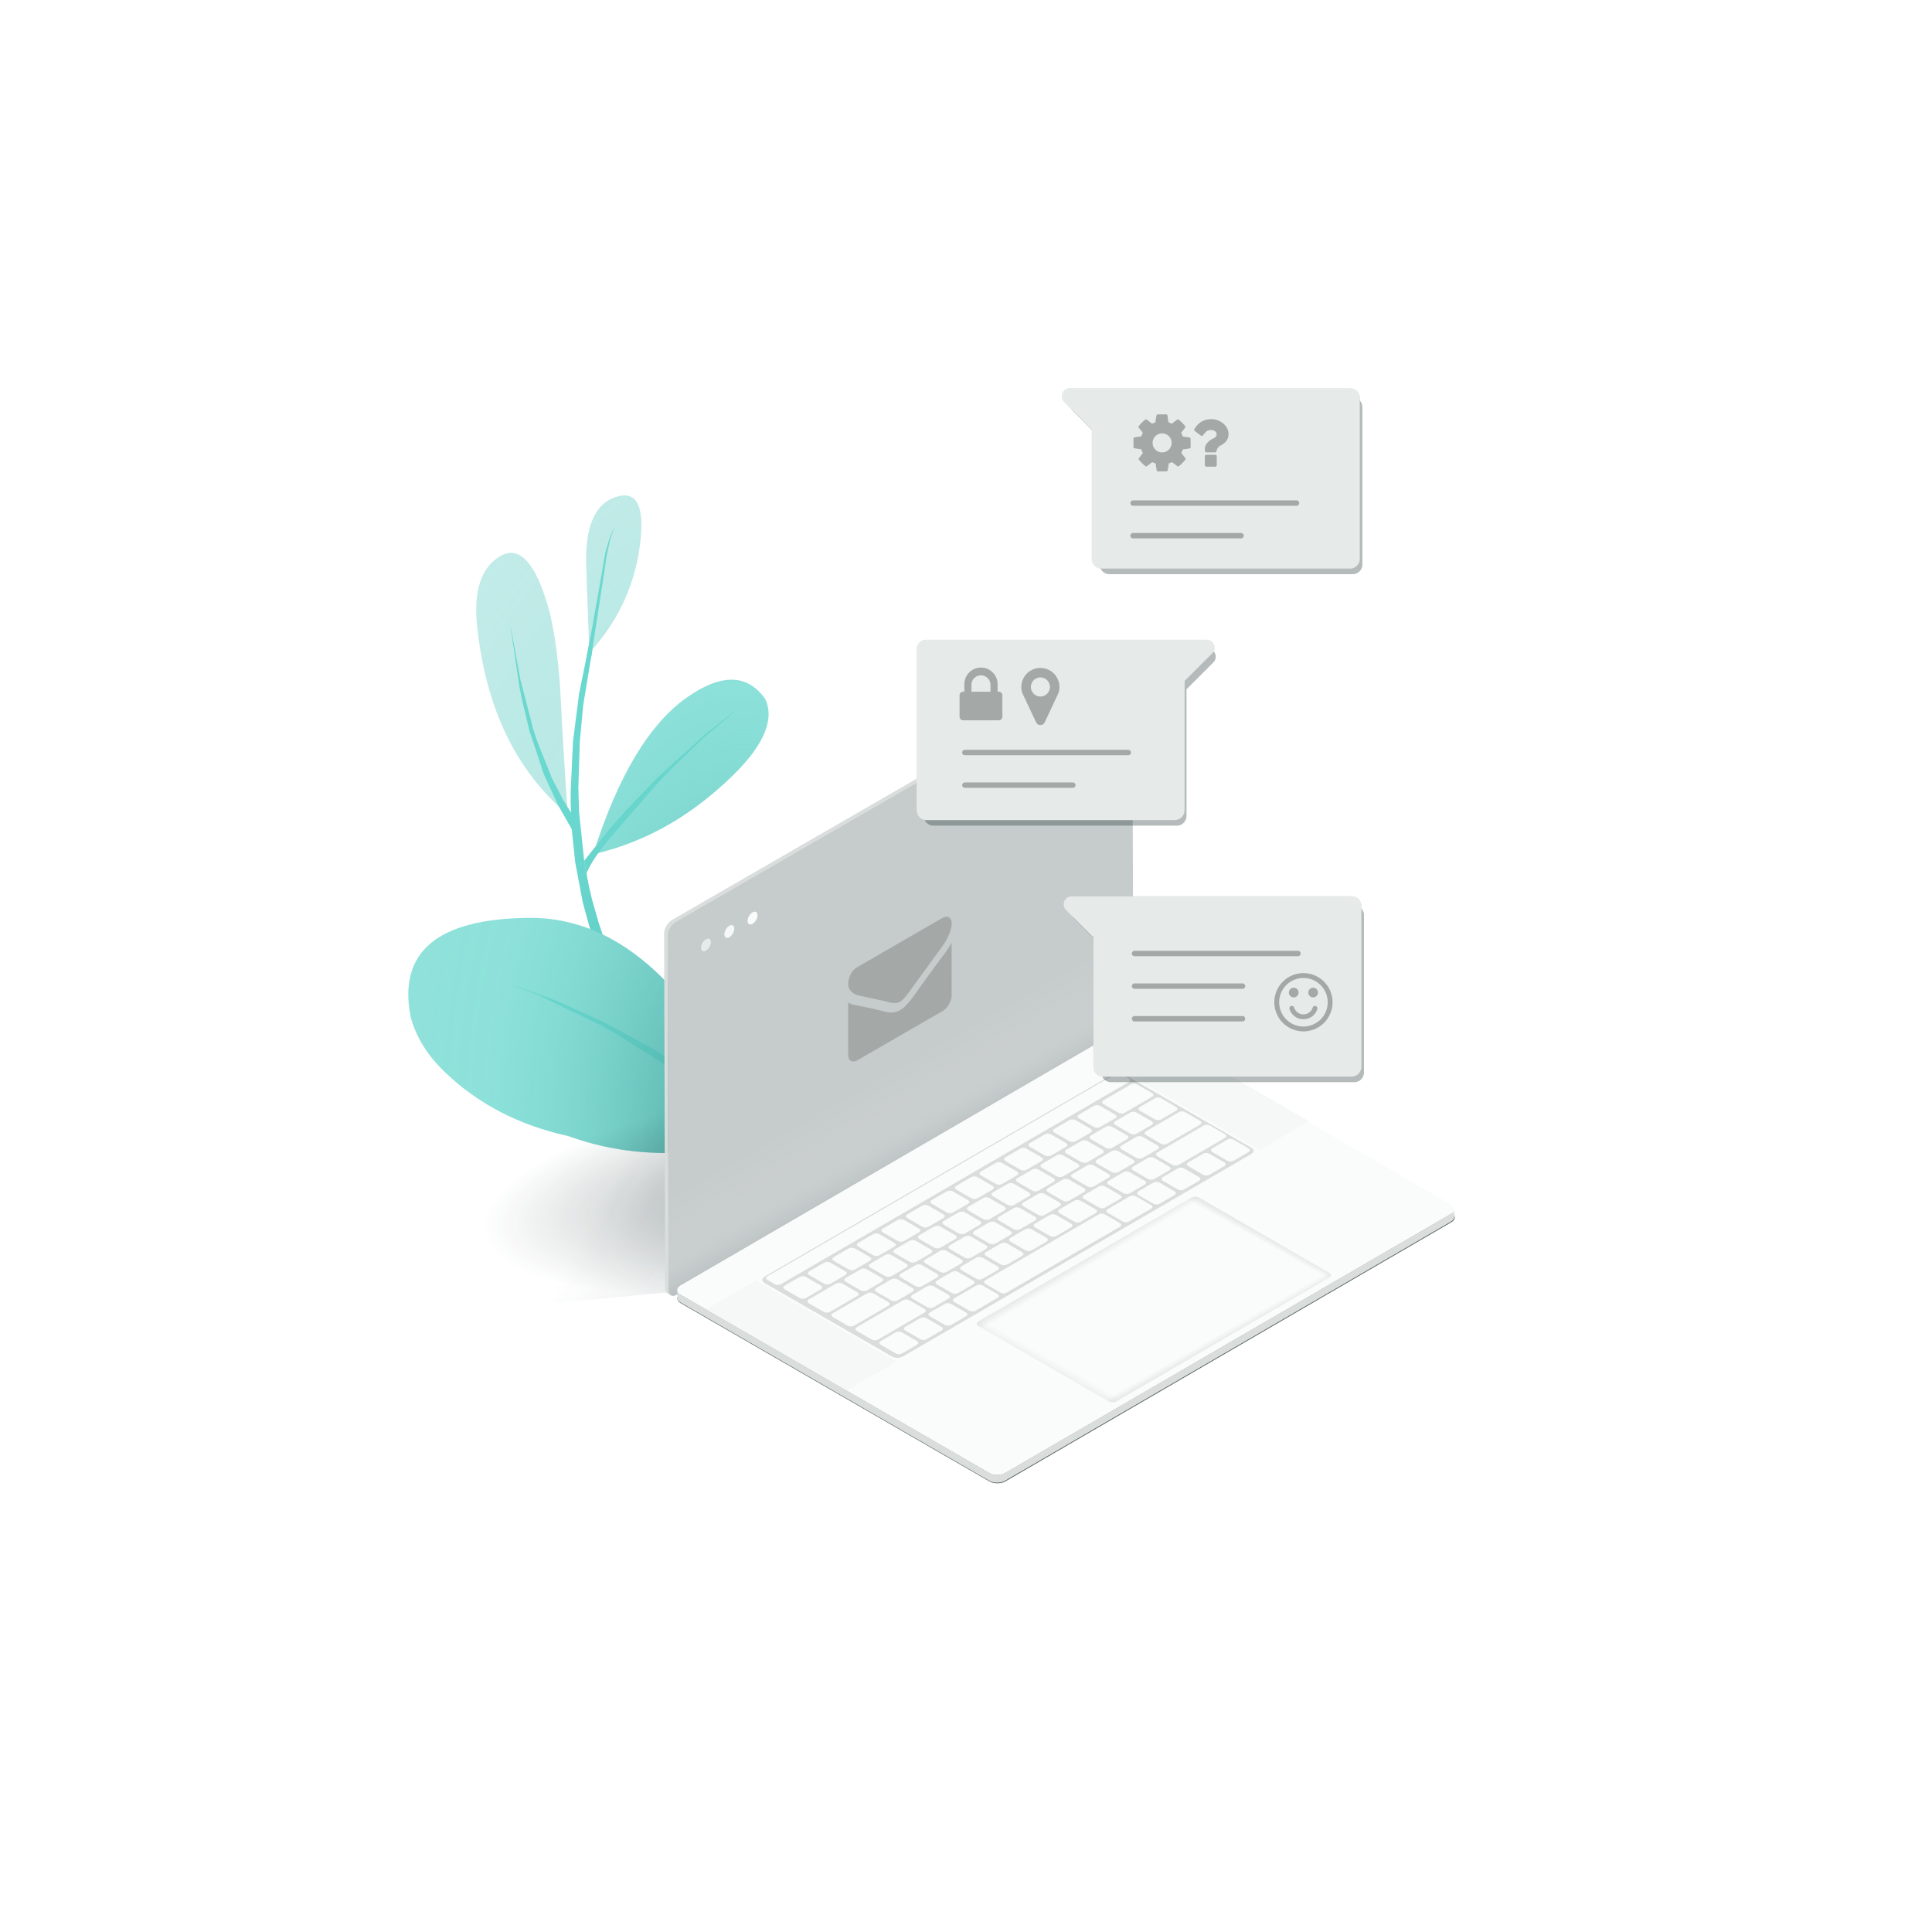 <svg id="ARTWORK" xmlns="http://www.w3.org/2000/svg" xmlns:xlink="http://www.w3.org/1999/xlink" viewBox="0 0 2500 2500"><defs><style>.cls-1{fill:url(#Degradado_sin_nombre_20);}.cls-2{filter:url(#AI_DesenfoqueGaussiano_4);}.cls-3{fill:url(#Degradado_sin_nombre_27);}.cls-4,.cls-5{fill:#16292b;}.cls-4{opacity:0.16;}.cls-5{opacity:0.32;}.cls-6{fill:#e6eae9;}.cls-7{fill:#6ad8cf;}.cls-8{fill:#c2ebe8;}.cls-9{fill:url(#Nueva_muestra_de_degradado_45);}.cls-10{fill:#91e2db;}.cls-11{fill:url(#Degradado_sin_nombre_49);}.cls-12{fill:#273637;}.cls-13,.cls-24{fill:none;}.cls-13{stroke:#273637;stroke-miterlimit:10;stroke-opacity:0.31;}.cls-14{fill:#d9dddc;}.cls-15{fill:#c6cbcb;}.cls-16{fill:url(#Degradado_sin_nombre_39);}.cls-17{fill:#fafcfb;}.cls-18{fill:#f6f8f7;}.cls-19{fill:#a4a9a8;}.cls-20{fill:url(#Degradado_sin_nombre_9);}.cls-21{fill:url(#Degradado_sin_nombre_9-2);}.cls-22{fill:url(#Degradado_sin_nombre_9-3);}.cls-23{fill:url(#Degradado_sin_nombre_9-4);}.cls-24{stroke:#a4a9a8;stroke-linecap:round;stroke-linejoin:round;stroke-width:7px;}</style><radialGradient id="Degradado_sin_nombre_20" cx="493.75" cy="310.1" r="305.43" gradientTransform="matrix(0.99, -0.15, 0.05, 0.32, -9.59, 284.74)" gradientUnits="userSpaceOnUse"><stop offset="0" stop-color="#16292b" stop-opacity="0.4"/><stop offset="0.24" stop-color="#16292b" stop-opacity="0.26"/><stop offset="0.82" stop-color="#16292b" stop-opacity="0"/></radialGradient><filter id="AI_DesenfoqueGaussiano_4" name="AI_DesenfoqueGaussiano_4"><feGaussianBlur stdDeviation="4"/></filter><linearGradient id="Degradado_sin_nombre_27" x1="649.44" y1="441.15" x2="335.82" y2="268.88" gradientUnits="userSpaceOnUse"><stop offset="0" stop-color="#16292b" stop-opacity="0.3"/><stop offset="0.1" stop-color="#16292b" stop-opacity="0.26"/><stop offset="0.91" stop-color="#16292b" stop-opacity="0"/></linearGradient><linearGradient id="Nueva_muestra_de_degradado_45" x1="1179.2" y1="1183.73" x2="1130.84" y2="1282.72" gradientTransform="translate(200.44 -218.64) rotate(17.32)" gradientUnits="userSpaceOnUse"><stop offset="0" stop-color="#c2ebe8" stop-opacity="0.1"/><stop offset="0.05" stop-color="#8fe0d9" stop-opacity="0.1"/><stop offset="0.15" stop-color="#6ad8cf" stop-opacity="0.1"/><stop offset="0.87" stop-color="#43a39b" stop-opacity="0.3"/></linearGradient><radialGradient id="Degradado_sin_nombre_49" cx="963.65" cy="1472.97" r="559.8" gradientTransform="translate(0 -1170.06) scale(1 1.79)" gradientUnits="userSpaceOnUse"><stop offset="0.16" stop-color="#43a39b" stop-opacity="0.6"/><stop offset="0.6" stop-color="#6ad8cf" stop-opacity="0.1"/><stop offset="0.77" stop-color="#79dbd3" stop-opacity="0.08"/><stop offset="0.94" stop-color="#a7e5e0" stop-opacity="0.03"/><stop offset="1" stop-color="#c2ebe8" stop-opacity="0"/></radialGradient><linearGradient id="Degradado_sin_nombre_39" x1="1211.77" y1="1347.69" x2="1303.96" y2="1508.33" gradientUnits="userSpaceOnUse"><stop offset="0" stop-color="#fff" stop-opacity="0"/><stop offset="0.36" stop-color="#e6e9e9" stop-opacity="0.1"/><stop offset="0.67" stop-color="#98a4a6" stop-opacity="0.4"/><stop offset="0.96" stop-color="#173236" stop-opacity="0.92"/><stop offset="1" stop-color="#011f23"/></linearGradient><linearGradient id="Degradado_sin_nombre_9" x1="1558.46" y1="1564.79" x2="1564.98" y2="1553.15" gradientUnits="userSpaceOnUse"><stop offset="0" stop-color="#d9dddc" stop-opacity="0"/><stop offset="1" stop-color="#d9dddc"/></linearGradient><linearGradient id="Degradado_sin_nombre_9-2" x1="1452.1" y1="1612.47" x2="1443.25" y2="1597.57" xlink:href="#Degradado_sin_nombre_9"/><linearGradient id="Degradado_sin_nombre_9-3" x1="1427.47" y1="1796.92" x2="1413.97" y2="1820.66" xlink:href="#Degradado_sin_nombre_9"/><linearGradient id="Degradado_sin_nombre_9-4" x1="1533.32" y1="1751.91" x2="1540.77" y2="1764.95" xlink:href="#Degradado_sin_nombre_9"/><symbol id="shadow-elements" data-name="shadow-elements" viewBox="0 0 817.9 492.77"><rect class="cls-1" x="130.73" width="687.18" height="492.77"/><g class="cls-2"><path class="cls-3" d="M496.33,387.3,164.19,419s-159-27.14-96.3-115.41S392.38,50.12,515,108.43,580.22,359.61,496.33,387.3Z"/></g></symbol><symbol id="text-pop-box" data-name="text-pop-box" viewBox="0 0 294.47 181.76"><g class="cls-2"><path class="cls-4" d="M260.33,14.77H31A6.58,6.58,0,0,0,26.34,26L48.88,48.54V154.39A8.08,8.08,0,0,0,57,162.47H260.33a8.08,8.08,0,0,0,8.08-8.08V22.85A8.08,8.08,0,0,0,260.33,14.77Z"/></g><g class="cls-2"><path class="cls-5" d="M262.56,22.23H37.84a6.45,6.45,0,0,0-4.56,11L55.37,55.33V159A7.91,7.91,0,0,0,63.29,167H262.56a7.91,7.91,0,0,0,7.91-7.91V30.15A7.92,7.92,0,0,0,262.56,22.23Z"/></g><path class="cls-6" d="M260.33,14.77H31A6.58,6.58,0,0,0,26.34,26L48.88,48.54V154.39A8.08,8.08,0,0,0,57,162.47H260.33a8.08,8.08,0,0,0,8.08-8.08V22.85A8.08,8.08,0,0,0,260.33,14.77Z"/></symbol><symbol id="text-pop-box_2" data-name="text-pop-box 2" viewBox="0 0 293.53 181.76"><g class="cls-2"><path class="cls-4" d="M260.86,14.77H31.52A6.58,6.58,0,0,0,26.87,26L49.41,48.54V154.39a8.08,8.08,0,0,0,8.08,8.08H260.86a8.08,8.08,0,0,0,8.08-8.08V22.85A8.08,8.08,0,0,0,260.86,14.77Z"/></g><g class="cls-2"><path class="cls-5" d="M255.09,22.23H30.37a6.45,6.45,0,0,0-4.56,11L47.9,55.33V159A7.91,7.91,0,0,0,55.81,167H255.09A7.91,7.91,0,0,0,263,159V30.15A7.92,7.92,0,0,0,255.09,22.23Z"/></g><path class="cls-6" d="M260.86,14.77H31.52A6.58,6.58,0,0,0,26.87,26L49.41,48.54V154.39a8.08,8.08,0,0,0,8.08,8.08H260.86a8.08,8.08,0,0,0,8.08-8.08V22.85A8.08,8.08,0,0,0,260.86,14.77Z"/></symbol></defs><g id="Plant_4" data-name="Plant 4"><path class="cls-7" d="M769.73,821.54l-4.66-.95-15.76,77.14-7.84,61.81-3,64.52q0,1.71,0,15.09l1.39,33.83,4.44,42.56,9.74,51.81.16.45,7.87,29q4.71,15.73,10.28,30.63l10.55,25.85L805.62,1298l.28.39,4.93,8.52L843.49,1354,860,1373.7l25.91,26.9q1.68,1.74,7.41,7.07l26,22.28q4.7,3.79,5.28,4.18l22.47,16.52,5.63-7.35-26-22.07q-12.9-11.52-24.52-22.93l-14.37-14.6q-7.54-7.92-15.36-16.93l-3-3.36-.41-.64-.53-.57-24.4-30.78L833.37,1316l-23-37.83q-8.31-15.54-13.54-27l-12.17-28.48q-6-15.62-10.35-29.74l-7.87-27.65-.17-.45L762.05,1147l-6.15-33.18-6.57-62.66-1-33.49.1-1,1.76-55.61-.05-.82.14-.77,4.4-47.2Z"/><path class="cls-8" d="M963,1192.21q-50.91-3.39-83.75,60.9-32.78,64.44,19.38,186.05,116.85-67.65,117.62-152.33T963,1192.21Z"/><path class="cls-9" d="M963,1192.21q-50.91-3.39-83.75,60.9-32.78,64.44,19.38,186.05,116.85-67.65,117.62-152.33T963,1192.21Z"/><path class="cls-7" d="M962.73,1231.2l0,.21-7.33,59.84-10.21,43.46L934,1367.13l-4.36,10.08q-4.51,9.91-8.08,16.5l-10,17.42-.33.41-3,4.73-.3.31-.23.43-10.15,14-.3.31-6.86,8.69,9.34,7.36,6.64-9.26.23-.43.87-1.15,12.68-20.23,9.47-18.69q3.2-6.7,7.45-17.41l8.27-23.93L956.79,1306l5.57-54.21c0-.12.2-3.75.46-10.89l.25-9.53,0-.19Z"/><path class="cls-10" d="M734.91,1469.87q69.17,25.2,146.24,21.63,49.3-4.17,105.14-23.07-124.93-282.86-302.61-280.74T531.57,1316.61q10.73,38.52,43.12,69.71Q639.37,1449.08,734.91,1469.87Z"/><path class="cls-10" d="M990.22,904.56q-34.29-48.69-100.57-2.62-73.93,51.4-122.12,203.43,80-18.3,146.92-72.06Q1013,953.86,990.22,904.56Z"/><path class="cls-8" d="M645.45,720.76q-35.06,22.66-28.08,89.39,16.7,159,117.32,243.8-6.13-86.58-9.06-148.73T711.56,793.28Q685.06,695.14,645.45,720.76Z"/><path class="cls-8" d="M758.6,733l4,111.84q54.79-60,65.26-137.9t-31.55-63.66Q755.9,657,758.6,733Z"/><path class="cls-7" d="M666.23,1275.13l-.21.34L697.21,1288l.56.17,80.09,38.74,18.35,10.28,66.35,41.93q12.51,8.56,27.48,19.6l47.13,37.06q9.81,8.12,18.14,15.47l31.53,28.35,10.73-12-52.05-42.34-49.15-35.46q-15.86-10.82-28.59-18.63l-26.25-16.08-61.23-33-61.79-27.67c-.68-.21-1.67-.59-3-1.14l-49.14-18Z"/><path class="cls-7" d="M949.33,921.15l-35.54,28L851.05,1006l-40.91,42.59-20.24,22.73-34,42.52,3,16.53q7.27-19.74,37.33-53.83l54.2-62.52,19.37-20.27,41.66-39.82,38-32.36.15-.16-.22-.27Z"/><path class="cls-7" d="M661.06,813.45l10.85,73.91,3.22,16.58,9.92,41.54,18.92,57.1,18.21,39.27L739.89,1073l1.52-17.54-11.28-18a7.5,7.5,0,0,0-.89-1.39l-15-29-19.3-48.42L690.15,944l-16.91-65.17-11.91-65.64-.33.1Z"/><path class="cls-7" d="M794.14,684.87l1-2.62.15-.16-.34-.2-.06.18-6.86,16.48-4.77,16.93-16.53,94.2L758,855.41l6.91-4.63L783,733q1-8,2-13.85L789.34,699l4.54-13.56Z"/><path id="Dark_gradient" data-name="Dark gradient" class="cls-11" d="M997.57,1467.6l-18.42-15q-12.51-27.19-25.53-51.59,62-52.59,62.58-114.2.9-84.66-53.25-94.62-50.91-3.39-83.75,60.9a110.55,110.55,0,0,0-9.2,25.76q-42.91-46.92-90.3-69.71c-2-5.54-3.76-10.94-5.39-16.18l-7.87-27.65-.17-.45L762.05,1147,759,1130.28q4.06-11,15.25-26.54,76.14-19,140.24-70.43,98.53-79.45,75.77-128.75-34.29-48.69-100.57-2.62-71.4,49.63-118.78,193.13l-15,18.72-6.57-62.66-1-33.49.1-1,1.76-55.61-.05-.82.14-.77,4.4-47.2,11.94-72.06q51.09-58.38,61.2-133.29,10.45-77.89-31.55-63.66Q755.9,657,758.6,733l3.58,100.51L758,855.41h0l-8.65,42.33-7.84,61.81-3,64.52q0,1.71,0,15.09l.51,12.46-5-8q-5.58-79.95-8.33-138.35-2.88-62-14.07-111.94-26.5-98.14-66.11-72.52-35.06,22.66-28.08,89.39,15.72,149.77,106,233.71L739.89,1073l4.44,42.56,9.74,51.81.16.45,7.87,29c.55,1.84,1.12,3.66,1.69,5.48a211.74,211.74,0,0,0-80.11-14.55q-177.66,2.1-152.11,128.92,10.73,38.52,43.12,69.71,64.68,62.76,160.22,83.55,69.17,25.2,146.24,21.62,45.44-3.83,96.42-20.2l9.27,8.34Z"/></g><g id="Laptop"><use width="817.9" height="492.77" transform="translate(236.31 1045.43) scale(1.58)" xlink:href="#shadow-elements"/><g id="Shadow-laptop"><g id="shadow" class="cls-2"><path class="cls-12" d="M1877.93,1569.48c5.64,3.25,5.67,8.52.08,11.77L1300.78,1916.7c-5.58,3.24-14.68,3.24-20.31,0L881,1686.05c-5.62-3.25-5.65-8.52-.07-11.76l577.23-335.45c5.59-3.25,14.68-3.25,20.31,0Z"/></g><path class="cls-13" d="M1877.93,1569.48c5.64,3.25,5.67,8.52.08,11.77L1300.78,1916.7c-5.58,3.24-14.68,3.24-20.31,0L881,1686.05c-5.62-3.25-5.65-8.52-.07-11.76l577.23-335.45c5.59-3.25,14.68-3.25,20.31,0Z"/></g><g id="screen"><path class="cls-14" d="M1457.8,854.27c-1.85-1.08-4.42-.92-7.26.71l-581,335.44c-5.63,3.25-10.18,11.13-10.16,17.6l1.3,459c0,3.21,1.14,5.47,3,6.53l4.46,2.59c-1.83-1.06-3-3.32-3-6.53l-1.31-459c0-6.47,4.53-14.35,10.17-17.6l581-335.44c2.84-1.63,5.4-1.79,7.26-.71Z"/><path class="cls-15" d="M1455,857.57c5.64-3.25,10.21-.64,10.23,5.83l1.3,459c0,6.46-4.53,14.34-10.16,17.59l-581,335.44c-5.63,3.25-10.21.65-10.22-5.82l-1.31-459c0-6.47,4.53-14.35,10.17-17.6Z"/><path class="cls-16" d="M1455,857.57c5.64-3.25,10.21-.64,10.23,5.83l1.3,459c0,6.46-4.53,14.34-10.16,17.59l-581,335.44c-5.63,3.25-10.21.65-10.22-5.82l-1.31-459c0-6.47,4.53-14.35,10.17-17.6Z"/></g><path class="cls-14" d="M1877.77,1570.44l-577.23,335.45c-5.58,3.25-14.68,3.25-20.31,0L880.74,1675.24c-2.83-1.63-4.24-3.78-4.24-5.92l0,10.31c0,2.15,1.41,4.29,4.24,5.92L1280.2,1916.2c5.63,3.25,14.73,3.25,20.31,0l577.23-335.44c2.78-1.62,4.17-3.73,4.17-5.84l0-10.31C1881.94,1566.72,1880.55,1568.83,1877.77,1570.44Z"/><path class="cls-17" d="M1877.7,1558.68c5.63,3.25,5.66,8.52.07,11.76l-577.23,335.45c-5.58,3.25-14.68,3.25-20.31,0L880.74,1675.24c-5.62-3.24-5.65-8.51-.07-11.76L1457.9,1328c5.59-3.24,14.69-3.24,20.31,0Z"/><g class="cls-2"><path class="cls-14" d="M1618,1484.23q8.58,5,0,9.94l-448.2,260.46a16,16,0,0,1-17.16,0l-162.11-93.59q-8.56-4.95,0-9.94l448.19-260.47a16.07,16.07,0,0,1,17.16,0Z"/></g><path class="cls-17" d="M1877.7,1558.68,1478.21,1328c-5.62-3.24-14.72-3.24-20.31,0L880.67,1663.48c-5.58,3.25-5.55,8.52.07,11.76l399.49,230.65c5.63,3.25,14.73,3.25,20.31,0l577.23-335.45C1883.36,1567.2,1883.33,1561.93,1877.7,1558.68ZM1618,1494.17l-448.2,260.47a16.07,16.07,0,0,1-17.16,0l-162.11-93.59q-8.56-4.95,0-9.94l448.19-260.47a16.07,16.07,0,0,1,17.16,0L1618,1484.23Q1626.6,1489.2,1618,1494.17Z"/><path class="cls-17" d="M1719.32,1646.64q6,3.49,0,7l-273.7,159.06a11.23,11.23,0,0,1-12,0l-166.77-96.28q-6-3.5,0-7l273.7-159.06a11.24,11.24,0,0,1,12,0Z"/><path class="cls-14" d="M1462.22,1400.44v-2.58c0,.92-.79,1.83-2.36,2.75l-448.54,260.66a8.92,8.92,0,0,1-9.51,0l-8.1-4.68c-1.59-.92-2.39-1.84-2.39-2.76v2.57c0,.92.79,1.85,2.38,2.77l8.11,4.68a8.92,8.92,0,0,0,9.51,0l448.53-260.66C1461.43,1402.27,1462.22,1401.36,1462.22,1400.44Z"/><path class="cls-14" d="M1446.64,1439.44,1428.53,1429c-1.6-.92-2.39-1.84-2.39-2.76v2.57c0,.93.8,1.85,2.39,2.77l18.11,10.46a8.91,8.91,0,0,0,9.5,0l34.1-19.82c1.57-.92,2.36-1.83,2.36-2.74v-2.58c0,.92-.79,1.83-2.36,2.74l-34.1,19.82A8.91,8.91,0,0,1,1446.64,1439.44Z"/><path class="cls-14" d="M1473.32,1434.8v2.57c0,.92.79,1.85,2.39,2.77l18.11,10.45a8.88,8.88,0,0,0,9.51,0l18-10.46c1.57-.91,2.36-1.82,2.36-2.73v-2.58c0,.91-.79,1.82-2.36,2.74l-18,10.45a8.9,8.9,0,0,1-9.51,0l-18.11-10.46C1474.11,1436.64,1473.31,1435.72,1473.32,1434.8Z"/><path class="cls-14" d="M1442.41,1447.42l-18,10.45a8.86,8.86,0,0,1-9.5,0l-18.11-10.45c-1.6-.93-2.4-1.85-2.4-2.77v2.58c0,.92.79,1.84,2.39,2.76l18.11,10.46a8.86,8.86,0,0,0,9.5,0l18-10.46c1.57-.91,2.36-1.82,2.36-2.73v-2.58C1444.77,1445.59,1444,1446.5,1442.41,1447.42Z"/><path class="cls-14" d="M1491.94,1455.84v-2.57c0,.91-.79,1.82-2.35,2.73l-18,10.46a8.92,8.92,0,0,1-9.51,0L1444,1456c-1.6-.92-2.39-1.84-2.39-2.76v2.57c0,.93.79,1.85,2.39,2.77l18.11,10.46a8.92,8.92,0,0,0,9.51,0l18-10.46C1491.16,1457.67,1491.94,1456.76,1491.94,1455.84Z"/><path class="cls-14" d="M1501.69,1479.45,1483.58,1469c-1.6-.92-2.4-1.85-2.39-2.77v2.58c0,.92.8,1.85,2.4,2.77l18.11,10.46a8.91,8.91,0,0,0,9.5,0l41.2-24c1.57-.91,2.36-1.82,2.36-2.73v-2.58c0,.91-.79,1.82-2.37,2.74l-41.2,23.94A8.91,8.91,0,0,1,1501.69,1479.45Z"/><path class="cls-14" d="M1383.19,1476.31l-18.12-10.45c-1.59-.92-2.39-1.84-2.38-2.77v2.58c0,.92.79,1.84,2.39,2.77l18.11,10.45a8.9,8.9,0,0,0,9.51,0l18-10.46c1.57-.91,2.36-1.83,2.36-2.74v-2.58c0,.92-.79,1.83-2.36,2.74l-18,10.46A8.89,8.89,0,0,1,1383.19,1476.31Z"/><path class="cls-14" d="M1430.36,1487.47a8.9,8.9,0,0,0,9.51,0l18-10.46c1.57-.91,2.35-1.82,2.36-2.74v-2.57c0,.91-.78,1.82-2.35,2.73l-18,10.46a8.9,8.9,0,0,1-9.51,0l-18.11-10.45c-1.59-.93-2.39-1.85-2.39-2.77v2.58q0,1.38,2.4,2.76Z"/><path class="cls-14" d="M1479.46,1500.46l18-10.45c1.57-.92,2.36-1.83,2.36-2.74v-2.58c0,.91-.78,1.82-2.36,2.74l-18,10.45a8.86,8.86,0,0,1-9.5,0l-18.11-10.45c-1.6-.93-2.4-1.85-2.4-2.77v2.57c0,.93.79,1.85,2.39,2.78l18.11,10.45A8.86,8.86,0,0,0,1479.46,1500.46Z"/><path class="cls-14" d="M1516.29,1507l-18.11-10.45c-1.6-.92-2.4-1.84-2.39-2.77v2.58c0,.92.79,1.84,2.39,2.77l18.11,10.45a8.86,8.86,0,0,0,9.5,0l58.72-34.12c1.57-.92,2.36-1.83,2.36-2.74v-2.58c0,.91-.79,1.83-2.36,2.74L1525.79,1507A8.86,8.86,0,0,1,1516.29,1507Z"/><path class="cls-14" d="M1615.07,1491.09l-18,10.45a8.86,8.86,0,0,1-9.5,0l-18.11-10.45c-1.6-.93-2.4-1.85-2.4-2.77v2.57c0,.93.8,1.85,2.4,2.78l18.11,10.45a8.86,8.86,0,0,0,9.5,0l18-10.45c1.57-.92,2.36-1.83,2.36-2.74v-2.58C1617.43,1489.26,1616.64,1490.17,1615.07,1491.09Z"/><path class="cls-14" d="M1583.77,1509.28l-18,10.45a8.86,8.86,0,0,1-9.5,0l-9.06-5.22-9-5.23c-1.6-.93-2.4-1.85-2.4-2.77v2.57c0,.93.8,1.85,2.4,2.78l9,5.22,9.06,5.23a8.86,8.86,0,0,0,9.5,0l18-10.45c1.57-.92,2.36-1.83,2.36-2.74v-2.58C1586.13,1507.45,1585.34,1508.36,1583.77,1509.28Z"/><path class="cls-14" d="M1351.46,1494.75l-18.11-10.46c-1.6-.92-2.39-1.84-2.39-2.76v2.58c0,.92.8,1.84,2.39,2.76l18.12,10.46a8.89,8.89,0,0,0,9.49,0l18-10.46c1.57-.91,2.36-1.82,2.36-2.74v-2.57c0,.91-.79,1.82-2.37,2.73l-18,10.46A8.86,8.86,0,0,1,1351.46,1494.75Z"/><path class="cls-14" d="M1398.63,1503.33l-18.11-10.45c-1.6-.92-2.39-1.85-2.39-2.77v2.58c0,.92.79,1.84,2.38,2.77l18.11,10.45a8.9,8.9,0,0,0,9.51,0l18-10.46c1.56-.91,2.35-1.83,2.35-2.74v-2.58c0,.92-.79,1.83-2.36,2.74l-18,10.46A8.9,8.9,0,0,1,1398.63,1503.33Z"/><path class="cls-14" d="M1447.73,1518.9l18-10.46c1.57-.91,2.36-1.82,2.36-2.74v-2.57c0,.91-.79,1.82-2.36,2.73l-18,10.47a8.91,8.91,0,0,1-9.5,0l-18.11-10.46c-1.6-.92-2.4-1.85-2.4-2.77v2.58c0,.92.79,1.84,2.39,2.77l18.11,10.45A8.89,8.89,0,0,0,1447.73,1518.9Z"/><path class="cls-14" d="M1494.43,1527.76l18-10.46c1.57-.91,2.36-1.82,2.36-2.74V1512c0,.92-.79,1.83-2.36,2.74l-18,10.46a8.89,8.89,0,0,1-9.5,0l-18.11-10.45c-1.6-.92-2.39-1.85-2.39-2.77v2.58c0,.92.79,1.84,2.39,2.77l18.11,10.45A8.89,8.89,0,0,0,1494.43,1527.76Z"/><path class="cls-14" d="M1551.09,1528.27l-18,10.45a8.86,8.86,0,0,1-9.5,0l-18.11-10.45c-1.6-.93-2.4-1.85-2.4-2.77v2.57c0,.93.79,1.85,2.39,2.78l18.11,10.45a8.86,8.86,0,0,0,9.5,0l18-10.46c1.57-.91,2.35-1.82,2.36-2.73v-2.58C1553.45,1526.44,1552.66,1527.35,1551.09,1528.27Z"/><path class="cls-14" d="M1319.73,1513.19l-18.11-10.46c-1.6-.92-2.39-1.84-2.39-2.76v2.58c0,.92.8,1.84,2.39,2.76l18.11,10.46a8.9,8.9,0,0,0,9.51,0l18-10.45c1.58-.92,2.36-1.83,2.37-2.74V1500c0,.91-.79,1.82-2.36,2.74l-18,10.45A8.88,8.88,0,0,1,1319.73,1513.19Z"/><path class="cls-14" d="M1366.91,1521.77l-18.11-10.46c-1.6-.92-2.4-1.84-2.39-2.76v2.58c0,.92.79,1.84,2.39,2.76l18.11,10.46a8.9,8.9,0,0,0,9.51,0l18-10.45c1.57-.92,2.36-1.83,2.36-2.74v-2.58c0,.91-.79,1.83-2.36,2.74l-18,10.46A8.9,8.9,0,0,1,1366.91,1521.77Z"/><path class="cls-14" d="M1416,1537.34l18-10.46c1.57-.91,2.36-1.82,2.36-2.74v-2.57c0,.91-.79,1.82-2.36,2.73l-18,10.46a8.85,8.85,0,0,1-9.49,0l-18.11-10.46c-1.6-.92-2.4-1.84-2.4-2.77v2.58c0,.92.8,1.85,2.4,2.77l18.11,10.46A8.91,8.91,0,0,0,1416,1537.34Z"/><path class="cls-14" d="M1462.71,1546.2l18-10.46c1.57-.91,2.36-1.82,2.36-2.74v-2.57c0,.91-.79,1.82-2.36,2.73l-18,10.46a8.86,8.86,0,0,1-9.5,0l-18.11-10.46c-1.59-.92-2.39-1.84-2.39-2.76V1533q0,1.38,2.4,2.76l18.11,10.46A8.91,8.91,0,0,0,1462.71,1546.2Z"/><path class="cls-14" d="M1519.37,1546.7l-18,10.46a8.89,8.89,0,0,1-9.5,0l-18.11-10.45c-1.6-.92-2.4-1.85-2.4-2.77v2.57c0,.93.79,1.85,2.39,2.78l18.11,10.45a8.89,8.89,0,0,0,9.5,0l18-10.46c1.57-.91,2.36-1.82,2.36-2.74V1544C1521.73,1544.88,1520.94,1545.79,1519.37,1546.7Z"/><path class="cls-14" d="M1288,1531.63l-18.11-10.46q-2.4-1.38-2.4-2.76V1521c0,.92.79,1.84,2.39,2.77L1288,1534.2a8.86,8.86,0,0,0,9.5,0l18-10.45c1.58-.92,2.36-1.83,2.37-2.75v-2.58c0,.92-.79,1.83-2.36,2.75l-18,10.46A8.91,8.91,0,0,1,1288,1531.63Z"/><path class="cls-14" d="M1335.18,1540.21l-18.11-10.46c-1.6-.92-2.4-1.84-2.39-2.76v2.58c0,.92.79,1.84,2.39,2.76l18.11,10.46a8.92,8.92,0,0,0,9.51,0l18-10.46c1.57-.91,2.35-1.82,2.35-2.73V1527c0,.91-.79,1.82-2.35,2.73l-18,10.47A8.89,8.89,0,0,1,1335.18,1540.21Z"/><path class="cls-14" d="M1384.27,1555.78l18-10.46c1.57-.91,2.35-1.83,2.36-2.74V1540c0,.92-.79,1.83-2.36,2.74l-18,10.46a8.89,8.89,0,0,1-9.5,0l-18.11-10.45c-1.6-.93-2.39-1.85-2.39-2.78v2.58c0,.93.8,1.85,2.4,2.77l18.11,10.46A8.87,8.87,0,0,0,1384.27,1555.78Z"/><path class="cls-14" d="M1431,1564.63l18-10.45c1.57-.92,2.35-1.83,2.36-2.74v-2.58c0,.91-.79,1.83-2.36,2.74l-18,10.45a8.88,8.88,0,0,1-9.51,0l-18.11-10.46c-1.59-.92-2.39-1.84-2.39-2.76v2.58c0,.92.79,1.84,2.38,2.76l18.11,10.46A8.9,8.9,0,0,0,1431,1564.63Z"/><path class="cls-14" d="M1488.92,1564.4l-27.28,15.85a8.86,8.86,0,0,1-9.5,0L1434,1569.79c-1.6-.92-2.4-1.84-2.4-2.77v2.58c0,.92.79,1.85,2.39,2.77l18.12,10.46a8.89,8.89,0,0,0,9.49,0l27.28-15.85c1.57-.92,2.36-1.83,2.36-2.74v-2.58C1491.28,1562.57,1490.49,1563.49,1488.92,1564.4Z"/><path class="cls-14" d="M1256.28,1550.06l-18.11-10.46c-1.59-.92-2.39-1.84-2.39-2.76v2.58q0,1.38,2.4,2.76l18.11,10.46a8.91,8.91,0,0,0,9.5,0l18-10.46c1.57-.91,2.36-1.82,2.36-2.74v-2.57c0,.91-.79,1.82-2.36,2.73l-18,10.46A8.86,8.86,0,0,1,1256.28,1550.06Z"/><path class="cls-14" d="M1303.45,1558.65l-18.11-10.46c-1.59-.92-2.39-1.84-2.39-2.76V1548c0,.92.8,1.85,2.4,2.77l18.11,10.45a8.86,8.86,0,0,0,9.5,0l18-10.46c1.57-.91,2.35-1.82,2.35-2.73v-2.58c0,.91-.79,1.82-2.36,2.74l-18,10.45A8.9,8.9,0,0,1,1303.45,1558.65Z"/><path class="cls-14" d="M1352.55,1574.21l18-10.45c1.58-.91,2.36-1.83,2.37-2.74v-2.58c0,.92-.79,1.83-2.36,2.74l-18,10.46a8.91,8.91,0,0,1-9.5,0L1325,1561.18c-1.6-.92-2.4-1.85-2.4-2.77V1561c0,.92.79,1.84,2.39,2.77l18.11,10.45A8.86,8.86,0,0,0,1352.55,1574.21Z"/><path class="cls-14" d="M1399.25,1583.07l18-10.45c1.57-.92,2.36-1.83,2.36-2.74v-2.58c0,.91-.79,1.83-2.36,2.74l-18,10.46a8.91,8.91,0,0,1-9.5,0L1371.65,1570c-1.6-.92-2.4-1.84-2.39-2.76v2.57c0,.92.79,1.85,2.39,2.77l18.11,10.45A8.86,8.86,0,0,0,1399.25,1583.07Z"/><path class="cls-14" d="M1224.55,1568.5l-18.11-10.45c-1.6-.93-2.39-1.85-2.39-2.77v2.58c0,.92.8,1.84,2.39,2.76l18.11,10.46a8.86,8.86,0,0,0,9.5,0l18-10.46c1.57-.91,2.36-1.83,2.36-2.74v-2.58c0,.92-.79,1.83-2.37,2.75l-18,10.45A8.86,8.86,0,0,1,1224.55,1568.5Z"/><path class="cls-14" d="M1271.72,1577.09l-18.11-10.46c-1.6-.92-2.39-1.84-2.39-2.76v2.58c0,.92.79,1.84,2.38,2.76l18.11,10.45a8.9,8.9,0,0,0,9.52,0l18-10.45c1.57-.91,2.36-1.83,2.36-2.74v-2.58c0,.92-.79,1.83-2.36,2.74l-18,10.46A8.94,8.94,0,0,1,1271.72,1577.09Z"/><path class="cls-14" d="M1320.82,1592.66l18-10.47c1.57-.91,2.36-1.82,2.36-2.73v-2.58c0,.91-.79,1.82-2.36,2.74l-18,10.46a8.91,8.91,0,0,1-9.5,0l-18.11-10.46c-1.6-.92-2.4-1.85-2.4-2.77v2.58c0,.92.79,1.85,2.39,2.77l18.11,10.46A8.91,8.91,0,0,0,1320.82,1592.66Z"/><path class="cls-14" d="M1367.53,1601.51l18-10.46c1.57-.91,2.36-1.82,2.36-2.73v-2.58c0,.91-.79,1.82-2.36,2.73l-18,10.46a8.89,8.89,0,0,1-9.5,0l-18.11-10.46c-1.6-.92-2.39-1.84-2.39-2.76v2.58c0,.92.79,1.84,2.39,2.76l18.11,10.45A8.9,8.9,0,0,0,1367.53,1601.51Z"/><path class="cls-14" d="M1192.83,1586.94l-18.11-10.46c-1.6-.92-2.4-1.84-2.39-2.76v2.57c0,.93.79,1.85,2.39,2.77l18.11,10.45a8.86,8.86,0,0,0,9.5,0l18-10.45c1.57-.91,2.36-1.83,2.36-2.74v-2.58c0,.92-.79,1.83-2.36,2.74l-18,10.46A8.91,8.91,0,0,1,1192.83,1586.94Z"/><path class="cls-14" d="M1240,1595.52l-18.11-10.45c-1.6-.93-2.4-1.85-2.4-2.77v2.58c0,.92.79,1.84,2.39,2.76L1240,1598.1a8.9,8.9,0,0,0,9.51,0l18-10.46c1.57-.91,2.36-1.82,2.36-2.74v-2.57c0,.91-.79,1.82-2.36,2.73l-18,10.46A8.9,8.9,0,0,1,1240,1595.52Z"/><path class="cls-14" d="M1289.1,1611.09l18-10.46c1.57-.91,2.36-1.82,2.36-2.73v-2.58c0,.91-.79,1.82-2.36,2.74l-18,10.45a8.86,8.86,0,0,1-9.5,0l-18.11-10.45c-1.6-.93-2.4-1.85-2.39-2.77v2.57c0,.93.8,1.85,2.4,2.78l18.11,10.45A8.86,8.86,0,0,0,1289.1,1611.09Z"/><path class="cls-14" d="M1335.79,1620l18-10.46c1.57-.91,2.36-1.83,2.36-2.74v-2.58c0,.92-.79,1.83-2.37,2.75l-18,10.45a8.86,8.86,0,0,1-9.5,0l-18.11-10.45c-1.6-.93-2.39-1.85-2.39-2.77v2.58q0,1.38,2.4,2.76L1326.3,1620A8.85,8.85,0,0,0,1335.79,1620Z"/><path class="cls-14" d="M1161.1,1605.38,1143,1594.92c-1.6-.92-2.4-1.84-2.39-2.76v2.58c0,.92.79,1.84,2.39,2.76l18.11,10.46a8.91,8.91,0,0,0,9.5,0l18-10.47c1.57-.91,2.35-1.82,2.36-2.73v-2.58c0,.91-.79,1.82-2.35,2.74l-18,10.46A8.89,8.89,0,0,1,1161.1,1605.38Z"/><path class="cls-14" d="M1208.27,1614l-18.11-10.46c-1.59-.92-2.39-1.84-2.39-2.76v2.57c0,.93.8,1.85,2.4,2.77l18.11,10.46a8.9,8.9,0,0,0,9.51,0l18-10.46c1.57-.91,2.35-1.82,2.36-2.73v-2.58c0,.91-.78,1.83-2.35,2.74l-18,10.45A8.9,8.9,0,0,1,1208.27,1614Z"/><path class="cls-14" d="M1257.37,1629.53l18-10.46c1.57-.91,2.36-1.83,2.36-2.74v-2.58c0,.92-.79,1.83-2.37,2.74l-18,10.46a8.9,8.9,0,0,1-9.51,0l-18.11-10.45c-1.6-.92-2.39-1.85-2.39-2.77v2.58c0,.92.8,1.84,2.39,2.77l18.11,10.45A8.9,8.9,0,0,0,1257.37,1629.53Z"/><path class="cls-14" d="M1304.07,1638.39l18-10.46c1.58-.91,2.36-1.83,2.37-2.74v-2.58c0,.92-.79,1.83-2.36,2.74l-18,10.46a8.92,8.92,0,0,1-9.51,0l-18.11-10.45c-1.59-.93-2.39-1.85-2.38-2.77v2.58c0,.92.79,1.84,2.38,2.77l18.11,10.45A8.92,8.92,0,0,0,1304.07,1638.39Z"/><path class="cls-14" d="M1129.37,1623.81l-18.11-10.45c-1.6-.92-2.39-1.85-2.39-2.77v2.58c0,.92.8,1.84,2.39,2.77l18.12,10.45a8.85,8.85,0,0,0,9.49,0l18-10.45c1.57-.92,2.36-1.83,2.36-2.74v-2.58c0,.91-.79,1.82-2.37,2.74l-18,10.45A8.86,8.86,0,0,1,1129.37,1623.81Z"/><path class="cls-14" d="M1176.54,1632.4l-18.11-10.46c-1.6-.92-2.39-1.84-2.39-2.76v2.58c0,.92.8,1.84,2.39,2.76l18.11,10.46a8.9,8.9,0,0,0,9.51,0l18-10.45c1.57-.92,2.36-1.83,2.36-2.75v-2.58c0,.92-.79,1.83-2.37,2.75l-18,10.45A8.9,8.9,0,0,1,1176.54,1632.4Z"/><path class="cls-14" d="M1225.64,1648l18-10.46c1.58-.91,2.36-1.82,2.36-2.74v-2.57c0,.91-.79,1.82-2.36,2.73l-18,10.46a8.86,8.86,0,0,1-9.5,0L1198,1634.93c-1.6-.92-2.4-1.84-2.4-2.77v2.58c0,.92.8,1.85,2.4,2.77l18.11,10.46A8.91,8.91,0,0,0,1225.64,1648Z"/><path class="cls-14" d="M1272.34,1656.83l18-10.46c1.58-.91,2.37-1.83,2.37-2.74v-2.58c0,.91-.8,1.83-2.37,2.74l-18,10.46a8.91,8.91,0,0,1-9.5,0l-18.11-10.46q-2.4-1.38-2.4-2.76v2.58c0,.92.79,1.84,2.39,2.76l18.11,10.46A8.91,8.91,0,0,0,1272.34,1656.83Z"/><path class="cls-14" d="M1448.62,1587.82l-145.19,84.37a8.86,8.86,0,0,1-9.5,0l-18.11-10.45c-1.6-.93-2.4-1.85-2.4-2.77v2.57c0,.93.8,1.85,2.4,2.78l18.11,10.45a8.86,8.86,0,0,0,9.5,0l145.2-84.38c1.56-.91,2.35-1.82,2.35-2.73v-2.58C1451,1586,1450.19,1586.9,1448.62,1587.82Z"/><path class="cls-14" d="M1097.64,1642.25l-18.11-10.45c-1.6-.92-2.39-1.84-2.39-2.77v2.58c0,.92.8,1.84,2.39,2.77l18.11,10.45a8.89,8.89,0,0,0,9.5,0l18-10.46c1.57-.91,2.36-1.82,2.36-2.74v-2.57c0,.91-.79,1.82-2.36,2.73l-18,10.46A8.89,8.89,0,0,1,1097.64,1642.25Z"/><path class="cls-14" d="M1144.82,1650.83l-18.11-10.45c-1.6-.92-2.4-1.85-2.39-2.77v2.58c0,.92.79,1.84,2.39,2.77l18.11,10.45a8.9,8.9,0,0,0,9.51,0l18-10.46c1.57-.91,2.36-1.82,2.36-2.73v-2.58c0,.91-.79,1.82-2.36,2.73l-18,10.46A8.88,8.88,0,0,1,1144.82,1650.83Z"/><path class="cls-14" d="M1166.3,1656l18.11,10.46a8.9,8.9,0,0,0,9.51,0l18-10.45c1.57-.92,2.36-1.83,2.36-2.74v-2.58c0,.91-.79,1.83-2.36,2.74l-18,10.46a8.9,8.9,0,0,1-9.51,0l-18.11-10.46c-1.6-.92-2.4-1.84-2.4-2.77v2.58C1163.9,1654.11,1164.7,1655,1166.3,1656Z"/><path class="cls-14" d="M1240.62,1675.26l18-10.45c1.57-.92,2.36-1.83,2.36-2.74v-2.58c0,.91-.79,1.82-2.36,2.74l-18,10.45a8.86,8.86,0,0,1-9.5,0L1213,1662.23c-1.59-.92-2.39-1.85-2.39-2.77V1662c0,.92.8,1.84,2.4,2.77l18.11,10.45A8.86,8.86,0,0,0,1240.62,1675.26Z"/><path class="cls-14" d="M1065.92,1660.69l-18.11-10.46q-2.4-1.38-2.4-2.76v2.58c0,.92.79,1.84,2.39,2.76l18.11,10.46a8.91,8.91,0,0,0,9.5,0l18-10.46c1.57-.91,2.36-1.82,2.36-2.74v-2.57c0,.91-.79,1.82-2.36,2.73l-18,10.46A8.86,8.86,0,0,1,1065.92,1660.69Z"/><path class="cls-14" d="M1095,1661.4l18.11,10.45a8.9,8.9,0,0,0,9.51,0l18-10.46c1.57-.91,2.36-1.83,2.36-2.74v-2.58c0,.92-.79,1.83-2.36,2.74l-18,10.46a8.92,8.92,0,0,1-9.51,0L1095,1658.82c-1.6-.92-2.4-1.84-2.39-2.77v2.58C1092.58,1659.55,1093.37,1660.47,1095,1661.4Z"/><path class="cls-14" d="M1134.58,1674.39l18.11,10.45a8.85,8.85,0,0,0,9.49,0l18-10.45c1.57-.92,2.36-1.83,2.36-2.75v-2.57c0,.91-.79,1.83-2.37,2.74l-18,10.46a8.91,8.91,0,0,1-9.5,0l-18.11-10.46c-1.6-.92-2.4-1.85-2.39-2.77v2.58C1132.18,1672.54,1133,1673.46,1134.58,1674.39Z"/><path class="cls-14" d="M1181.27,1683.25l18.11,10.45a8.89,8.89,0,0,0,9.5,0l18-10.45c1.57-.92,2.36-1.83,2.36-2.75v-2.58c0,.92-.79,1.83-2.37,2.75l-18,10.46a8.91,8.91,0,0,1-9.5,0l-18.11-10.46c-1.6-.92-2.39-1.84-2.39-2.77v2.58C1178.88,1681.4,1179.68,1682.33,1181.27,1683.25Z"/><path class="cls-14" d="M1290.46,1679.73l-27.28,15.85a8.86,8.86,0,0,1-9.5,0l-18.11-10.45c-1.6-.93-2.4-1.85-2.4-2.77v2.57c0,.93.79,1.85,2.39,2.78l18.11,10.45a8.86,8.86,0,0,0,9.5,0l27.28-15.85c1.57-.91,2.36-1.83,2.36-2.74V1677C1292.82,1677.91,1292,1678.82,1290.46,1679.73Z"/><path class="cls-14" d="M1064,1668.51v-2.58c0,.92-.79,1.83-2.35,2.74l-18,10.46a8.9,8.9,0,0,1-9.51,0l-18.11-10.45c-1.59-.93-2.39-1.85-2.38-2.77v2.58c0,.92.79,1.84,2.39,2.76l18.11,10.46a8.9,8.9,0,0,0,9.51,0l18-10.45C1063.25,1670.34,1064,1669.42,1064,1668.51Z"/><path class="cls-14" d="M1111.21,1677.1v-2.58c0,.92-.79,1.83-2.36,2.74l-34.08,19.81a8.9,8.9,0,0,1-9.52,0l-18.11-10.46c-1.6-.92-2.39-1.84-2.39-2.76v2.58c0,.92.79,1.84,2.39,2.76l18.11,10.46a8.94,8.94,0,0,0,9.52,0l34.09-19.81C1110.43,1678.93,1111.21,1678,1111.21,1677.1Z"/><path class="cls-14" d="M1151.29,1689.81v-2.58c0,.92-.79,1.83-2.37,2.74l-43.08,25a8.9,8.9,0,0,1-9.51,0l-18.11-10.46c-1.6-.92-2.4-1.85-2.39-2.77v2.58c0,.92.79,1.85,2.39,2.77l18.11,10.45a8.9,8.9,0,0,0,9.51,0l43.09-25C1150.5,1691.64,1151.29,1690.72,1151.29,1689.81Z"/><path class="cls-14" d="M1198,1698.67v-2.58c0,.91-.79,1.83-2.36,2.74L1136.92,1733a8.9,8.9,0,0,1-9.51,0l-18.11-10.46c-1.59-.92-2.39-1.84-2.39-2.76v2.57c0,.93.79,1.85,2.38,2.77l18.11,10.45a8.9,8.9,0,0,0,9.51,0l58.71-34.12C1197.2,1700.49,1198,1699.58,1198,1698.67Z"/><path class="cls-14" d="M1249.45,1703.56l-18,10.46a8.89,8.89,0,0,1-9.5,0l-18.11-10.45c-1.6-.92-2.4-1.85-2.4-2.77v2.57c0,.93.79,1.85,2.39,2.78l18.11,10.45a8.89,8.89,0,0,0,9.5,0l18-10.46c1.57-.91,2.36-1.82,2.36-2.74v-2.57C1251.81,1701.74,1251,1702.65,1249.45,1703.56Z"/><path class="cls-14" d="M1217.72,1722l-18,10.46a8.85,8.85,0,0,1-9.49,0L1172.12,1722c-1.6-.92-2.4-1.84-2.4-2.77v2.58c0,.92.8,1.85,2.4,2.77l18.11,10.46a8.91,8.91,0,0,0,9.5,0l18-10.46c1.57-.91,2.36-1.82,2.36-2.74v-2.57C1220.08,1720.18,1219.29,1721.09,1217.72,1722Z"/><path class="cls-14" d="M1186,1740.44l-18,10.46a8.9,8.9,0,0,1-9.51,0l-18.11-10.45c-1.59-.93-2.39-1.85-2.39-2.78v2.58c0,.93.8,1.85,2.4,2.77l18.11,10.46a8.89,8.89,0,0,0,9.5,0l18-10.45c1.57-.91,2.35-1.83,2.36-2.74v-2.58C1188.35,1738.62,1187.56,1739.53,1186,1740.44Z"/><path class="cls-17" d="M1459.84,1395.1c3.18,1.84,3.18,3.67,0,5.51l-448.54,260.66a8.92,8.92,0,0,1-9.51,0l-8.1-4.68q-4.76-2.76,0-5.5l448.53-260.66a8.88,8.88,0,0,1,9.51,0Zm12.26,8.56a8.91,8.91,0,0,0-9.5,0l-34.1,19.82c-3.15,1.83-3.15,3.67,0,5.5l18.11,10.46a8.91,8.91,0,0,0,9.5,0l34.1-19.82q4.74-2.76,0-5.5Zm31.07,17.94a8.91,8.91,0,0,0-9.5,0l-18,10.46q-4.74,2.75,0,5.5l18.11,10.46a8.9,8.9,0,0,0,9.51,0l18-10.45q4.74-2.76,0-5.51Zm-78.9,9.86a8.86,8.86,0,0,0-9.5,0l-18,10.45q-4.74,2.76,0,5.51l18.11,10.45a8.86,8.86,0,0,0,9.5,0l18-10.45q4.74-2.76,0-5.51Zm47.18,8.58a8.89,8.89,0,0,0-9.5,0l-18,10.46c-3.15,1.83-3.15,3.67,0,5.5l18.11,10.46a8.92,8.92,0,0,0,9.51,0l18-10.46q4.73-2.74,0-5.51Zm62.8-.49a8.9,8.9,0,0,0-9.51,0l-41.2,24q-4.74,2.74,0,5.5l18.11,10.46a8.91,8.91,0,0,0,9.5,0l41.2-23.94q4.74-2.76,0-5.51Zm-141.7,10.34a8.91,8.91,0,0,0-9.5,0l-18,10.46q-4.74,2.76,0,5.51l18.12,10.45a8.89,8.89,0,0,0,9.5,0l18-10.46q4.74-2.74,0-5.5Zm47.16,8.59a8.85,8.85,0,0,0-9.49,0l-18,10.45q-4.74,2.76,0,5.51l18.11,10.45a8.9,8.9,0,0,0,9.51,0l18-10.46c3.16-1.83,3.13-3.67,0-5.51Zm39.61,13a8.9,8.9,0,0,0-9.51,0l-18,10.46q-4.74,2.76,0,5.51l18.11,10.45a8.86,8.86,0,0,0,9.5,0l18-10.45q4.74-2.76,0-5.5Zm87-14.59a8.91,8.91,0,0,0-9.5,0L1498.15,1491q-4.74,2.74,0,5.5l18.11,10.45a8.86,8.86,0,0,0,9.5,0l58.72-34.12q4.74-2.76,0-5.5Zm30.56,18.25a8.9,8.9,0,0,0-9.51,0l-18,10.46q-4.74,2.76,0,5.51l18.11,10.45a8.86,8.86,0,0,0,9.5,0l18-10.45q4.74-2.76,0-5.5Zm-22.25,23.42-9-5.23a8.9,8.9,0,0,0-9.51,0l-18,10.46q-4.74,2.76,0,5.51l9,5.23,9.06,5.22a8.86,8.86,0,0,0,9.5,0l18-10.45q4.74-2.76,0-5.5Zm-213.87-30.22a8.91,8.91,0,0,0-9.5,0l-18,10.46q-4.74,2.76,0,5.5l18.11,10.46a8.86,8.86,0,0,0,9.5,0l18-10.46q4.74-2.74,0-5.5Zm47.18,8.58a8.91,8.91,0,0,0-9.5,0l-18,10.47c-3.15,1.83-3.15,3.66,0,5.5l18.11,10.45a8.9,8.9,0,0,0,9.51,0l18-10.46q4.72-2.75,0-5.51Zm39.61,13a8.9,8.9,0,0,0-9.51,0l-18,10.46q-4.72,2.75,0,5.51l18.11,10.46a8.91,8.91,0,0,0,9.5,0l18-10.47c3.15-1.83,3.15-3.66,0-5.5Zm46.7,8.85a8.91,8.91,0,0,0-9.5,0l-18,10.47c-3.15,1.83-3.15,3.66,0,5.5l18.11,10.45a8.89,8.89,0,0,0,9.5,0l18-10.46c3.15-1.83,3.15-3.66,0-5.5Zm38.65,13.55a8.9,8.9,0,0,0-9.51,0l-18,10.46q-4.74,2.76,0,5.51l18.11,10.45a8.86,8.86,0,0,0,9.5,0l18-10.45q4.74-2.76,0-5.5Zm-203.86-25.54a8.86,8.86,0,0,0-9.5,0l-18,10.46q-4.74,2.74,0,5.5l18.11,10.46a8.88,8.88,0,0,0,9.51,0l18-10.45q4.74-2.76,0-5.5Zm47.17,8.59a8.86,8.86,0,0,0-9.5,0l-18,10.45q-4.74,2.76,0,5.5l18.11,10.46a8.9,8.9,0,0,0,9.51,0l18-10.46q4.74-2.76,0-5.51Zm39.61,13a8.88,8.88,0,0,0-9.51,0l-18,10.46q-4.72,2.75.05,5.5l18.11,10.46a8.85,8.85,0,0,0,9.49,0l18-10.46q4.74-2.74,0-5.5Zm46.69,8.86a8.85,8.85,0,0,0-9.49,0l-18,10.45q-4.74,2.76,0,5.5l18.11,10.46a8.86,8.86,0,0,0,9.5,0l18-10.46q4.72-2.75,0-5.5Zm38.67,13.53a8.92,8.92,0,0,0-9.51,0l-18,10.46q-4.73,2.74,0,5.51l18.11,10.45a8.89,8.89,0,0,0,9.5,0l18-10.46c3.15-1.83,3.15-3.66,0-5.5Zm-203.86-25.53a8.9,8.9,0,0,0-9.51,0l-18,10.46q-4.74,2.74,0,5.5l18.11,10.46a8.91,8.91,0,0,0,9.5,0l18-10.46q4.74-2.76,0-5.51Zm47.17,8.58a8.89,8.89,0,0,0-9.5,0l-18,10.46c-3.14,1.83-3.14,3.67,0,5.5l18.11,10.46a8.89,8.89,0,0,0,9.5,0l18-10.47q4.72-2.74,0-5.5Zm39.6,13a8.92,8.92,0,0,0-9.51,0l-18,10.46q-4.73,2.74,0,5.51l18.11,10.45a8.89,8.89,0,0,0,9.5,0l18-10.46c3.15-1.83,3.15-3.67,0-5.5Zm46.7,8.86a8.86,8.86,0,0,0-9.5,0l-18,10.46q-4.74,2.75,0,5.5l18.11,10.46a8.88,8.88,0,0,0,9.51,0l18-10.45q4.74-2.76,0-5.5Zm39.94,12.8a8.9,8.9,0,0,0-9.51,0L1434,1564.29q-4.74,2.74,0,5.5l18.11,10.46a8.86,8.86,0,0,0,9.5,0l27.28-15.85c3.15-1.83,3.15-3.67,0-5.5Zm-205.15-24.79a8.85,8.85,0,0,0-9.49,0l-18,10.45q-4.74,2.76,0,5.5l18.11,10.46a8.86,8.86,0,0,0,9.5,0l18-10.46q4.73-2.74,0-5.5Zm47.17,8.58a8.91,8.91,0,0,0-9.5,0l-18,10.46q-4.74,2.74,0,5.5l18.11,10.46a8.9,8.9,0,0,0,9.51,0l18-10.45q4.74-2.76,0-5.51Zm39.61,13a8.9,8.9,0,0,0-9.51,0l-18,10.45q-4.74,2.76,0,5.51l18.11,10.46a8.91,8.91,0,0,0,9.5,0l18-10.46q4.74-2.76,0-5.5Zm46.7,8.86a8.91,8.91,0,0,0-9.5,0l-18,10.46q-4.74,2.74,0,5.5l18.11,10.46a8.91,8.91,0,0,0,9.5,0l18-10.46q4.74-2.76,0-5.5Zm-165.2-12a8.9,8.9,0,0,0-9.51,0l-18,10.45q-4.74,2.76,0,5.51l18.11,10.45a8.86,8.86,0,0,0,9.5,0l18-10.45q4.74-2.76,0-5.51Zm47.17,8.59a8.86,8.86,0,0,0-9.5,0l-18,10.45q-4.74,2.76,0,5.51l18.11,10.46a8.94,8.94,0,0,0,9.52,0l18-10.46q4.74-2.76,0-5.51Zm39.61,13a8.9,8.9,0,0,0-9.51,0l-18,10.46c-3.15,1.83-3.14,3.68,0,5.51l18.11,10.46a8.91,8.91,0,0,0,9.5,0l18-10.46c3.15-1.83,3.15-3.67,0-5.51Zm46.7,8.86a8.86,8.86,0,0,0-9.5,0l-18,10.45c-3.15,1.84-3.15,3.68,0,5.51l18.11,10.46a8.89,8.89,0,0,0,9.5,0l18-10.45q4.74-2.76,0-5.51Zm-165.21-12a8.91,8.91,0,0,0-9.5,0l-18,10.46q-4.74,2.76,0,5.5l18.11,10.46a8.91,8.91,0,0,0,9.5,0l18-10.46q4.74-2.74,0-5.5Zm47.17,8.59a8.86,8.86,0,0,0-9.5,0l-18,10.45q-4.74,2.76,0,5.51l18.11,10.45a8.9,8.9,0,0,0,9.51,0l18-10.46q4.74-2.74,0-5.51Zm39.6,13a8.89,8.89,0,0,0-9.5,0l-18,10.46q-4.74,2.76,0,5.51l18.11,10.45a8.86,8.86,0,0,0,9.5,0l18-10.45q4.74-2.76,0-5.5Zm46.71,8.85a8.9,8.9,0,0,0-9.51,0l-18,10.45q-4.74,2.76,0,5.51l18.11,10.45a8.86,8.86,0,0,0,9.5,0l18-10.45q4.74-2.76,0-5.51Zm-165.2-12a8.89,8.89,0,0,0-9.5,0l-18,10.46q-4.73,2.74,0,5.5l18.11,10.46a8.89,8.89,0,0,0,9.49,0l18-10.46c3.15-1.83,3.15-3.67,0-5.51Zm47.16,8.58a8.89,8.89,0,0,0-9.49,0l-18,10.46q-4.74,2.76,0,5.5l18.11,10.46a8.9,8.9,0,0,0,9.51,0l18-10.45q4.74-2.76,0-5.51Zm39.61,13a8.9,8.9,0,0,0-9.51,0l-18,10.45q-4.74,2.76,0,5.52l18.11,10.45a8.9,8.9,0,0,0,9.51,0l18-10.46q4.74-2.74,0-5.5Zm46.7,8.86a8.91,8.91,0,0,0-9.5,0l-18,10.46q-4.74,2.76,0,5.51l18.11,10.45a8.92,8.92,0,0,0,9.51,0l18-10.46q4.74-2.74,0-5.5Zm-165.21-12a8.86,8.86,0,0,0-9.5,0l-18,10.46q-4.74,2.75,0,5.5l18.11,10.45a8.86,8.86,0,0,0,9.5,0l18-10.45q4.74-2.76,0-5.5Zm47.18,8.58a8.9,8.9,0,0,0-9.51,0l-18,10.46q-4.74,2.76,0,5.5l18.11,10.46a8.9,8.9,0,0,0,9.51,0l18-10.45q4.74-2.76,0-5.52Zm39.6,13a8.88,8.88,0,0,0-9.51,0l-18,10.46q-4.74,2.74,0,5.5l18.11,10.46a8.86,8.86,0,0,0,9.5,0l18-10.46q4.74-2.75,0-5.5Zm46.71,8.85a8.9,8.9,0,0,0-9.51,0l-18,10.46q-4.74,2.76,0,5.5l18.11,10.46a8.91,8.91,0,0,0,9.5,0l18-10.46q4.74-2.74,0-5.51Zm158.27-56a8.9,8.9,0,0,0-9.51,0l-145.19,84.38q-4.74,2.76,0,5.51l18.11,10.45a8.86,8.86,0,0,0,9.5,0l145.19-84.37c3.15-1.83,3.15-3.67,0-5.51Zm-323.48,44a8.91,8.91,0,0,0-9.5,0l-18,10.47c-3.15,1.83-3.15,3.66,0,5.5l18.11,10.45a8.89,8.89,0,0,0,9.5,0l18-10.46c3.15-1.83,3.15-3.66,0-5.5Zm47.17,8.59a8.86,8.86,0,0,0-9.5,0l-18,10.46q-4.74,2.74,0,5.5l18.11,10.45a8.88,8.88,0,0,0,9.51,0l18-10.46q4.74-2.75,0-5.5Zm39.61,13a8.88,8.88,0,0,0-9.51,0l-18,10.45q-4.74,2.76,0,5.51l18.11,10.46a8.9,8.9,0,0,0,9.51,0l18-10.46q4.74-2.76,0-5.5Zm46.69,8.86a8.85,8.85,0,0,0-9.49,0l-18,10.46q-4.74,2.74,0,5.5l18.11,10.45a8.86,8.86,0,0,0,9.5,0l18-10.45q4.74-2.76,0-5.5Zm-165.2-12a8.86,8.86,0,0,0-9.5,0l-18,10.45q-4.74,2.76,0,5.5l18.11,10.46a8.86,8.86,0,0,0,9.5,0l18-10.46q4.74-2.74,0-5.5Zm47.18,8.57a8.9,8.9,0,0,0-9.51,0l-18,10.46c-3.14,1.83-3.14,3.66,0,5.5l18.11,10.46a8.91,8.91,0,0,0,9.5,0l18-10.46q4.74-2.74,0-5.51Zm39.6,13a8.9,8.9,0,0,0-9.52,0l-18,10.45q-4.74,2.76,0,5.51l18.11,10.46a8.91,8.91,0,0,0,9.5,0l18-10.46q4.74-2.76,0-5.51Zm46.7,8.86a8.9,8.9,0,0,0-9.51,0l-18,10.46c-3.15,1.83-3.15,3.66,0,5.5l18.11,10.46a8.91,8.91,0,0,0,9.5,0l18-10.46q4.74-2.76,0-5.51Zm63.57-.94a8.92,8.92,0,0,0-9.51,0l-27.28,15.85q-4.74,2.76,0,5.51l18.11,10.45a8.86,8.86,0,0,0,9.5,0l27.28-15.85c3.15-1.83,3.15-3.67,0-5.5Zm-228.78-11.06a8.89,8.89,0,0,0-9.49,0l-18,10.46q-4.74,2.74,0,5.51l18.11,10.45a8.9,8.9,0,0,0,9.51,0l18-10.46c3.14-1.83,3.14-3.67,0-5.5Zm47.17,8.59a8.86,8.86,0,0,0-9.5,0l-34.09,19.81c-3.15,1.83-3.15,3.67,0,5.5l18.11,10.46a8.9,8.9,0,0,0,9.52,0l34.08-19.81q4.74-2.76,0-5.51Zm40.08,12.71a8.9,8.9,0,0,0-9.51,0l-43.08,25q-4.74,2.75,0,5.51l18.11,10.46a8.9,8.9,0,0,0,9.51,0l43.08-25q4.74-2.74,0-5.5Zm46.7,8.86a8.91,8.91,0,0,0-9.5,0L1109.28,1717q-4.74,2.76,0,5.51l18.11,10.46a8.9,8.9,0,0,0,9.51,0l58.71-34.12q4.74-2.76,0-5.5Zm53.82,4.73a8.92,8.92,0,0,0-9.51,0l-18,10.46q-4.72,2.75,0,5.51L1222,1714a8.89,8.89,0,0,0,9.5,0l18-10.46c3.15-1.83,3.15-3.66,0-5.5Zm-31.73,18.45a8.88,8.88,0,0,0-9.51,0l-18,10.46q-4.72,2.74,0,5.5l18.11,10.46a8.85,8.85,0,0,0,9.49,0l18-10.46q4.74-2.74,0-5.5Zm-31.73,18.43a8.92,8.92,0,0,0-9.51,0l-18,10.45q-4.74,2.76,0,5.52l18.11,10.45a8.9,8.9,0,0,0,9.51,0l18-10.46c3.15-1.83,3.15-3.67,0-5.5Z"/><polygon class="cls-18" points="1160.1 1761.9 1095.63 1799.12 913.73 1694.1 978.21 1656.88 1160.1 1761.9"/><polygon class="cls-18" points="1694.04 1450.88 1629.57 1488.11 1447.67 1383.09 1512.15 1345.86 1694.04 1450.88"/><path class="cls-19" d="M1218.68,1225.52c-11.65,16-23.37,32-35,48-4.86,6.66-13.08,19.28-19.12,22.77l-.08,0-.07.05c-6,3.48-14.27.35-19.12-.69-11.58-2.66-23.3-5.13-34.88-7.7-5.3-1-12.85-6.36-12.85-14.15,0-8.4,4-17.88,12-22.49l109.93-63.47c6.5-3.75,12-.74,12,6.8C1231.46,1204.27,1225.26,1216.5,1218.68,1225.52Zm12.78,62.32c0,7.53-5.38,16.81-12,20.6l-109.93,63.47c-6.58,3.8-12,.74-12-6.79v-68a20.32,20.32,0,0,0,7.55,3.1c12.39,2.52,24.94,4.94,37.12,8.11,6.27,1.68,14,3.71,22.18-1l.07,0,.08,0c8.15-4.71,15.91-15.7,22.18-24.62,12.17-17.14,24.73-34.15,37.2-51a107.59,107.59,0,0,0,7.47-11.76Z"/><g id="Buttons-screen"><path id="screen_blank_0_Layer0_2_1_STROKES" data-name="screen blank 0 Layer0 2 1 STROKES" class="cls-6" d="M907.16,1226.49a12.91,12.91,0,0,1,1.83-6.32,13.15,13.15,0,0,1,4.59-4.76c1.78-1,3.28-1.19,4.5-.49s1.93,2.11,1.93,4.15a14.58,14.58,0,0,1-6.43,11.07q-2.66,1.54-4.59.44C907.77,1229.89,907.16,1228.52,907.16,1226.49Z"/><path id="screen_blank_0_Layer0_3_1_STROKES" data-name="screen blank 0 Layer0 3 1 STROKES" class="cls-18" d="M937.36,1209.05a12.86,12.86,0,0,1,1.84-6.32,13,13,0,0,1,4.59-4.76c1.77-1,3.27-1.19,4.49-.49s1.93,2.11,1.93,4.15a12.17,12.17,0,0,1-1.93,6.27,12.35,12.35,0,0,1-4.49,4.81q-2.67,1.53-4.59.44C938,1212.45,937.36,1211.08,937.36,1209.05Z"/><path id="screen_blank_0_Layer0_4_1_STROKES" data-name="screen blank 0 Layer0 4 1 STROKES" class="cls-17" d="M967.41,1191.7a12.86,12.86,0,0,1,1.84-6.32,13,13,0,0,1,4.59-4.76c1.77-1,3.27-1.19,4.49-.49s1.93,2.12,1.93,4.15a12.17,12.17,0,0,1-1.93,6.27,12.35,12.35,0,0,1-4.49,4.81q-2.67,1.53-4.59.44C968,1195.1,967.41,1193.74,967.41,1191.7Z"/></g><g id="Touchpad"><path id="Shadow1" class="cls-20" d="M1719.32,1646.64q6,3.49,0,7l-273.7,159.06a11.23,11.23,0,0,1-12,0l-166.77-96.28q-6-3.5,0-7l273.7-159.06a11.24,11.24,0,0,1,12,0Z"/><path id="Shadow1-2" data-name="Shadow1" class="cls-21" d="M1719.32,1646.64q6,3.49,0,7l-273.7,159.06a11.23,11.23,0,0,1-12,0l-166.77-96.28q-6-3.5,0-7l273.7-159.06a11.24,11.24,0,0,1,12,0Z"/><path id="Shadow1-3" data-name="Shadow1" class="cls-22" d="M1719.32,1646.64q6,3.49,0,7l-273.7,159.06a11.23,11.23,0,0,1-12,0l-166.77-96.28q-6-3.5,0-7l273.7-159.06a11.24,11.24,0,0,1,12,0Z"/><path id="Shadow1-4" data-name="Shadow1" class="cls-23" d="M1719.32,1646.64q6,3.49,0,7l-273.7,159.06a11.23,11.23,0,0,1-12,0l-166.77-96.28q-6-3.5,0-7l273.7-159.06a11.24,11.24,0,0,1,12,0Z"/></g></g><g id="Text-box3"><use width="294.47" height="181.76" transform="translate(1337.64 1136.47) scale(1.58)" xlink:href="#text-pop-box"/><path class="cls-19" d="M1686.65,1334.59a37.68,37.68,0,1,1,37.68-37.67A37.68,37.68,0,0,1,1686.65,1334.59Zm0-69.07a31.4,31.4,0,1,0,31.4,31.4A31.43,31.43,0,0,0,1686.65,1265.52Zm-12.56,25.12a6.28,6.28,0,1,1,6.28-6.28A6.27,6.27,0,0,1,1674.09,1290.64Zm12.56,28.25a18.71,18.71,0,0,1-18-13.19,3.14,3.14,0,0,1,6-1.87,12.55,12.55,0,0,0,23.94,0,3.14,3.14,0,1,1,6,1.87A18.7,18.7,0,0,1,1686.65,1318.89Zm12.56-28.25a6.28,6.28,0,1,1,6.28-6.28A6.27,6.27,0,0,1,1699.21,1290.64Z"/><line class="cls-24" x1="1468.1" y1="1233.82" x2="1679.58" y2="1233.82"/><line class="cls-24" x1="1468.1" y1="1318.22" x2="1607.82" y2="1318.22"/><line class="cls-24" x1="1468.1" y1="1276.02" x2="1607.82" y2="1276.02"/></g><g id="Text-box2"><use width="293.53" height="181.76" transform="matrix(-1.58, 0, 0, 1.58, 1610.99, 804.54)" xlink:href="#text-pop-box_2"/><path class="cls-19" d="M1297.07,927.42a4.62,4.62,0,0,1-4.61,4.62h-46.19a4.62,4.62,0,0,1-4.61-4.62V899.71a4.62,4.62,0,0,1,4.61-4.62h1.55v-9.23a21.55,21.55,0,1,1,43.09,0v9.23h1.55a4.62,4.62,0,0,1,4.61,4.62Zm-15.39-32.33v-9.23a12.32,12.32,0,0,0-24.63,0v9.23Z"/><path class="cls-19" d="M1369.3,897.55l-17.51,37.23a6.12,6.12,0,0,1-5.53,3.41,6,6,0,0,1-5.49-3.41l-17.55-37.23a20.2,20.2,0,0,1-1.59-8.61,24.63,24.63,0,0,1,49.26,0A20.2,20.2,0,0,1,1369.3,897.55Zm-23-20.93a12.32,12.32,0,1,0,12.31,12.32A12.35,12.35,0,0,0,1346.26,876.62Z"/><line class="cls-24" x1="1248.53" y1="973.77" x2="1460.01" y2="973.77"/><line class="cls-24" x1="1248.53" y1="1015.97" x2="1388.25" y2="1015.97"/></g><g id="Text-box1"><use width="294.47" height="181.76" transform="translate(1335.58 479.13) scale(1.58)" xlink:href="#text-pop-box"/><path class="cls-19" d="M1540.69,578.53a1.85,1.85,0,0,1-1.35,1.73l-8.89,1.35a27.51,27.51,0,0,1-1.88,4.38c1.64,2.35,3.37,4.46,5.15,6.63a1.9,1.9,0,0,1,.48,1.2,1.58,1.58,0,0,1-.44,1.1c-1.14,1.54-7.63,8.61-9.27,8.61a2.44,2.44,0,0,1-1.25-.43l-6.64-5.19a28.78,28.78,0,0,1-4.37,1.82,61.77,61.77,0,0,1-1.4,8.94,1.75,1.75,0,0,1-1.73,1.35h-10.66a1.71,1.71,0,0,1-1.73-1.44l-1.35-8.85A29.58,29.58,0,0,1,1491,598l-6.78,5.14a1.82,1.82,0,0,1-1.19.43,1.72,1.72,0,0,1-1.21-.53c-2.54-2.3-5.91-5.29-7.93-8.08a1.86,1.86,0,0,1,0-2.21c1.63-2.21,3.41-4.32,5-6.58a26.86,26.86,0,0,1-2-4.76l-8.79-1.3a1.75,1.75,0,0,1-1.4-1.73V567.67a1.86,1.86,0,0,1,1.3-1.73l8.94-1.35a26.31,26.31,0,0,1,1.88-4.42c-1.64-2.31-3.37-4.47-5.14-6.63a1.74,1.74,0,0,1-.49-1.16,1.81,1.81,0,0,1,.44-1.1c1.15-1.59,7.64-8.61,9.28-8.61a2.19,2.19,0,0,1,1.24.48l6.64,5.15a28.83,28.83,0,0,1,4.37-1.83,63.18,63.18,0,0,1,1.4-8.94,1.76,1.76,0,0,1,1.73-1.35h10.66a1.71,1.71,0,0,1,1.73,1.45l1.35,8.84a28.15,28.15,0,0,1,4.33,1.78l6.83-5.15a1.65,1.65,0,0,1,1.15-.43,1.93,1.93,0,0,1,1.2.48c2.55,2.36,5.92,5.34,7.93,8.17a1.68,1.68,0,0,1,.34,1.06,1.88,1.88,0,0,1-.38,1.11c-1.64,2.21-3.42,4.32-5,6.58a27,27,0,0,1,2,4.72l8.79,1.34a1.76,1.76,0,0,1,1.4,1.73Zm-36.92-17.73a12.31,12.31,0,1,0,12.31,12.3A12.33,12.33,0,0,0,1503.77,560.8Z"/><path class="cls-19" d="M1578.92,576.76c-2.83,1.63-4.61,5-4.61,6.34a2.26,2.26,0,0,1-1.92,2.31h-11.54c-1.06,0-1.73-1.64-1.73-2.69v-2.17c0-5.82,5.77-10.81,10-12.74,3.7-1.68,5.23-3.27,5.23-6.34,0-2.69-3.5-5.1-7.4-5.1a9.86,9.86,0,0,0-5.19,1.4c-1.15.81-2.3,2-5.14,5.52a2,2,0,0,1-1.49.77,2.21,2.21,0,0,1-1.2-.38l-7.89-6a1.89,1.89,0,0,1-.47-2.55c5.18-8.6,12.49-12.78,22.3-12.78,10.28,0,21.83,8.22,21.83,19.22C1589.7,570.7,1583.49,574.21,1578.92,576.76Zm-4.42,25.18a1.93,1.93,0,0,1-1.92,1.93H1561a1.93,1.93,0,0,1-1.92-1.93V590.41a1.93,1.93,0,0,1,1.92-1.93h11.54a1.93,1.93,0,0,1,1.92,1.93Z"/><line class="cls-24" x1="1466.18" y1="650.97" x2="1677.66" y2="650.97"/><line class="cls-24" x1="1466.18" y1="693.17" x2="1605.9" y2="693.17"/></g></svg>